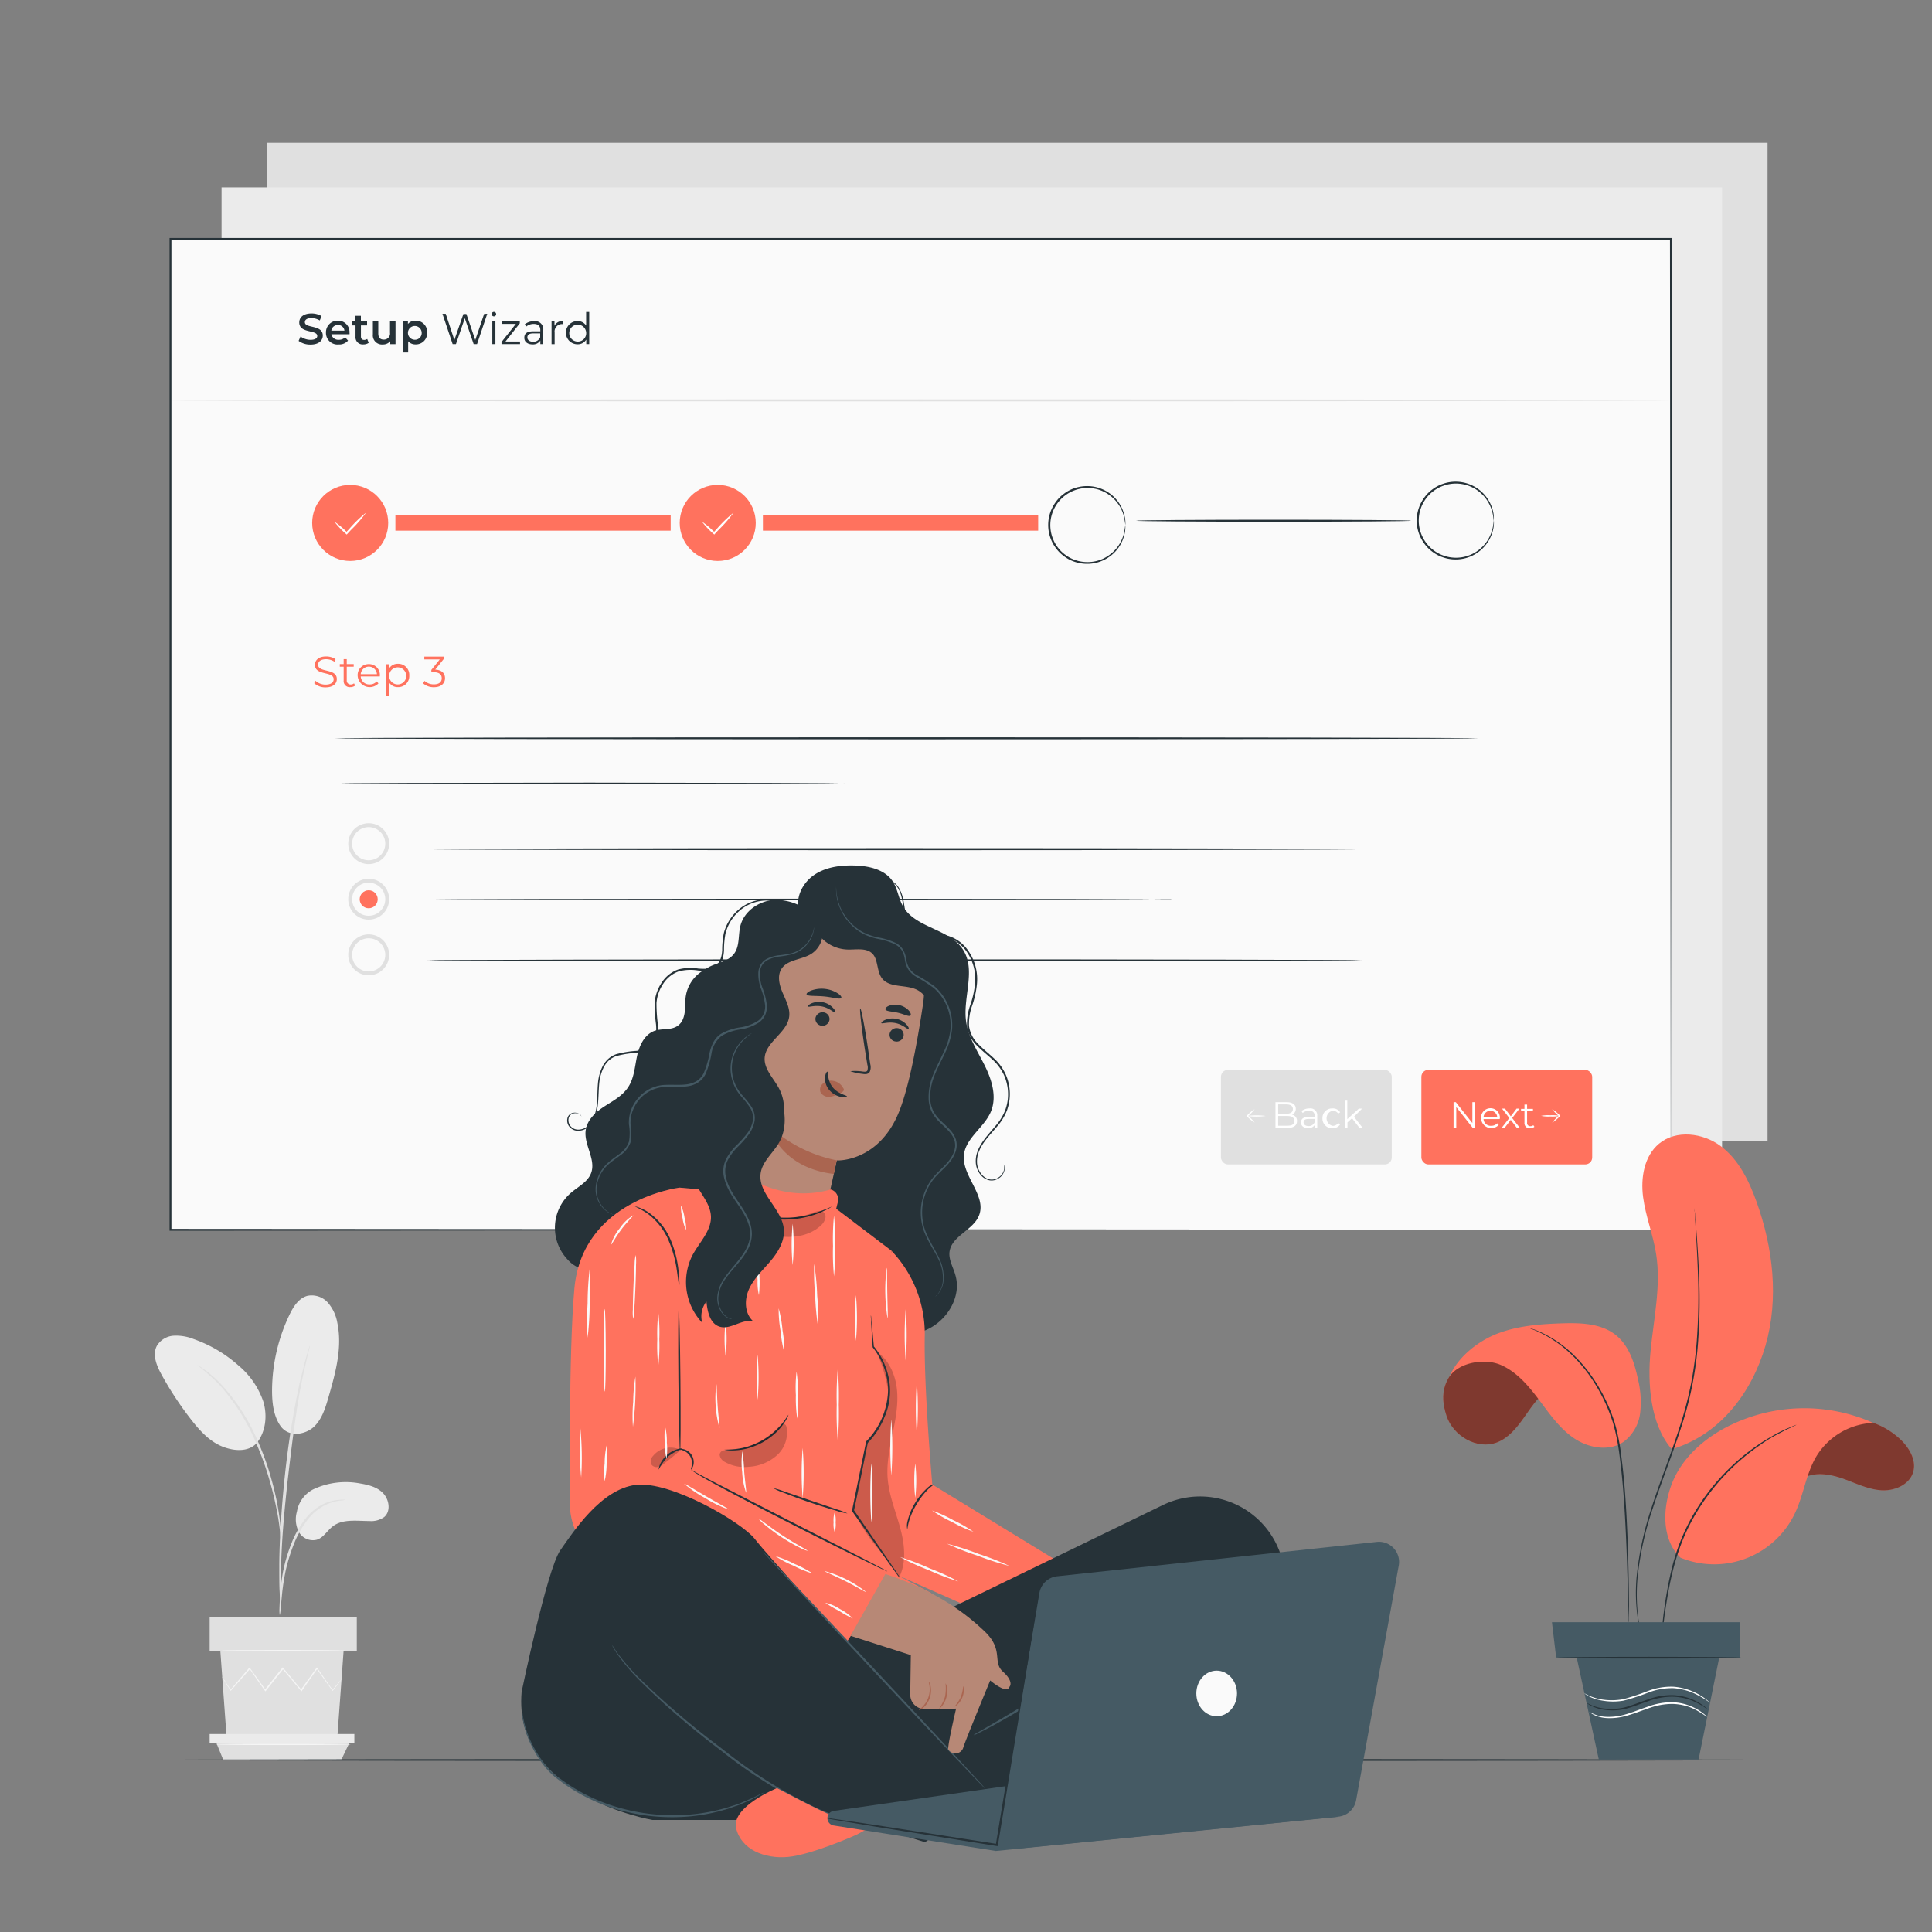 <svg xmlns="http://www.w3.org/2000/svg" viewBox="0 0 500 500"><rect x="0" y="0" width="500" height="500" fill="#808080" stroke="none"/><g id="freepik--background-complete--inject-263"><rect x="69.11" y="36.94" width="388.33" height="258.28" style="fill:#e0e0e0"></rect><rect x="57.34" y="48.49" width="388.33" height="258.28" style="fill:#ebebeb"></rect><path d="M81.09,385.43a19.76,19.76,0,0,1,12.24-1.49c2.23.37,4.54,1,6,2.7s1.8,4.6.06,6a5.77,5.77,0,0,1-3.81,1c-3.24,0-6.83-.6-9.41,1.34-1.48,1.11-2.46,3-4.22,3.51a4.18,4.18,0,0,1-4.59-2,7.09,7.09,0,0,1-.52-5.26A8,8,0,0,1,81.09,385.43Z" style="fill:#ebebeb"></path><path d="M72.56,369c2.28,3.25,6.7,2.17,8.75.19s2.92-4.87,3.71-7.61c1.81-6.27,3.63-12.84,2.28-19.23a10.7,10.7,0,0,0-2.45-5.23,5.61,5.61,0,0,0-5.29-1.76c-2.23.59-3.62,2.78-4.62,4.86a45.72,45.72,0,0,0-4.53,19.67c0,3.17.36,6.49,2.15,9.11" style="fill:#ebebeb"></path><path d="M66.31,373.62c2.47-2.93,2.94-7.21,1.84-10.89a21,21,0,0,0-6.45-9.35,34.64,34.64,0,0,0-11.55-6.82,12.25,12.25,0,0,0-5.2-.88,5.47,5.47,0,0,0-4.36,2.64c-1.21,2.32-.05,5.13,1.21,7.42a87.42,87.42,0,0,0,7.59,11.55c2.27,2.93,4.88,5.83,8.34,7.15s7.07,1.17,8.91-1.23" style="fill:#ebebeb"></path><path d="M72.4,418a6.18,6.18,0,0,0,.21-1.48c.11-1.08.24-2.43.39-4a59.33,59.33,0,0,1,.91-5.92,46.27,46.27,0,0,1,2.15-7,25.53,25.53,0,0,1,3.57-6.32,13.29,13.29,0,0,1,4.5-3.75,12.9,12.9,0,0,1,3.8-1.18,7.77,7.77,0,0,0,1.47-.21,7.26,7.26,0,0,0-1.5,0,11.67,11.67,0,0,0-4,1,13.34,13.34,0,0,0-4.76,3.78,25.13,25.13,0,0,0-3.69,6.45,41.68,41.68,0,0,0-2.14,7.1,50.64,50.64,0,0,0-.79,6c-.12,1.71-.17,3.1-.2,4A7.39,7.39,0,0,0,72.4,418Z" style="fill:#e0e0e0"></path><path d="M72.68,414.91a2.54,2.54,0,0,0,0-.68v-2c0-1.71,0-4.17.08-7.21.16-6.08.68-12.63,1.69-21.86,1-8.67,2.24-18.77,3.6-25.34.29-1.49.58-2.83.86-4s.49-2.2.7-3,.34-1.4.46-1.91a2.79,2.79,0,0,0,.12-.67,2.79,2.79,0,0,0-.24.64c-.15.49-.33,1.12-.56,1.88s-.52,1.83-.81,3-.63,2.51-1,4a225.48,225.48,0,0,0-3.79,23.52c-1,9.25-1.47,17.67-1.51,23.76,0,3.05,0,5.52.11,7.22,0,.8.09,1.45.12,2A2.79,2.79,0,0,0,72.68,414.91Z" style="fill:#e0e0e0"></path><path d="M72.72,398.67a11.51,11.51,0,0,0,0-2.05c-.08-1.31-.26-3.21-.63-5.54a72.81,72.81,0,0,0-1.8-8.09,68.23,68.23,0,0,0-3.38-9.57A51.2,51.2,0,0,0,57,358a26.17,26.17,0,0,0-2.34-2.17c-.36-.3-.67-.61-1-.85l-.9-.62a11.6,11.6,0,0,0-1.73-1.1,58.31,58.31,0,0,1,5.65,5,53.91,53.91,0,0,1,9.69,15.4,76.34,76.34,0,0,1,3.4,9.48c.88,3,1.47,5.71,1.92,8s.66,4.19.81,5.49A13.31,13.31,0,0,0,72.72,398.67Z" style="fill:#e0e0e0"></path><polygon points="57.03 427.32 58.65 449.62 87.3 449.62 88.92 427.32 57.03 427.32" style="fill:#e0e0e0"></polygon><rect x="54.26" y="418.53" width="38.08" height="8.79" style="fill:#e0e0e0"></rect><polygon points="54.26 448.76 54.26 451.2 56.05 451.2 91.71 451.2 91.71 448.76 54.26 448.76" style="fill:#ebebeb"></polygon><polygon points="57.8 455.49 56.05 451.2 90.35 451.2 88.3 455.49 57.8 455.49" style="fill:#e0e0e0"></polygon><path d="M88.39,434.61a1.08,1.08,0,0,1-.13.2l-.43.57-1.67,2.13-.07.1-.08-.1-4.09-5.67h.23c-1.22,1.73-2.58,3.65-4,5.72l-.13.17-.14-.16-4.79-5.7h.28l-.27.33-4.28,5.36-.14.18-.13-.18-4-5.72.24,0-5,5.66-.08.1-.07-.11L58,434.89l-.4-.69a.92.92,0,0,1-.12-.25s.06.07.17.22l.44.67c.4.62,1,1.49,1.63,2.57l-.15,0,4.89-5.73.12-.15.12.16c1.23,1.73,2.6,3.64,4.07,5.69h-.27c1.35-1.71,2.78-3.51,4.27-5.37l.26-.33.13-.17.14.16,4.78,5.71h-.27l4.08-5.69.11-.16.12.16,4,5.73H86l1.73-2.08.47-.54C88.33,434.66,88.38,434.6,88.39,434.61Z" style="fill:#f5f5f5"></path><path d="M89.32,427.17c0,.1-7.18.18-16,.18s-16-.08-16-.18,7.17-.17,16-.17S89.32,427.08,89.32,427.17Z" style="fill:#f5f5f5"></path><path d="M90.77,451.44c0,.1-7.8.18-17.42.18s-17.42-.08-17.42-.18,7.8-.18,17.42-.18S90.77,451.34,90.77,451.44Z" style="fill:#f5f5f5"></path></g><g id="freepik--Floor--inject-263"><path d="M464.31,455.48c0,.15-96,.27-214.3.27s-214.32-.12-214.32-.27,95.94-.26,214.32-.26S464.31,455.34,464.31,455.48Z" style="fill:#263238"></path></g><g id="freepik--Screen--inject-263"><rect x="44.07" y="61.89" width="388.33" height="256.43" style="fill:#fafafa"></rect><path d="M432.4,318.32c0-1.69-.08-100-.21-256.43l.21.21-388.3,0h0l.26-.26c0,91.25,0,178.06,0,256.43l-.24-.24,388.33.24-388.33.24h-.24v-.24c0-78.37,0-165.18,0-256.43v-.26h.29l388.3,0h.21v.21C432.48,218.28,432.4,316.63,432.4,318.32Z" style="fill:#263238"></path><path d="M77.28,88.22l.51-1.13a4.34,4.34,0,0,0,2.58.86c1.22,0,1.74-.44,1.74-1,0-1.69-4.66-.58-4.66-3.49,0-1.27,1-2.34,3.16-2.34a5,5,0,0,1,2.61.69l-.46,1.13a4.41,4.41,0,0,0-2.16-.61c-1.21,0-1.7.47-1.7,1.06,0,1.67,4.64.58,4.64,3.46,0,1.25-1,2.33-3.17,2.33A5.05,5.05,0,0,1,77.28,88.22Z" style="fill:#263238"></path><path d="M90.46,86.5h-4.7a1.81,1.81,0,0,0,1.94,1.44,2.12,2.12,0,0,0,1.62-.65l.75.86a3,3,0,0,1-2.4,1,3,3,0,0,1-3.31-3.07A3,3,0,0,1,87.45,83a2.92,2.92,0,0,1,3,3.09C90.48,86.2,90.47,86.37,90.46,86.5Zm-4.71-.92h3.39a1.62,1.62,0,0,0-1.69-1.46A1.66,1.66,0,0,0,85.75,85.58Z" style="fill:#263238"></path><path d="M95.42,88.72a2.21,2.21,0,0,1-1.35.41,1.84,1.84,0,0,1-2.06-2V84.23H91V83.11h1V81.74h1.4v1.37H95v1.12H93.41v2.85c0,.58.29.89.83.89a1.34,1.34,0,0,0,.79-.24Z" style="fill:#263238"></path><path d="M102.36,83.07v6H101v-.76a2.47,2.47,0,0,1-1.93.84,2.37,2.37,0,0,1-2.57-2.65V83.07h1.4v3.22c0,1.09.51,1.6,1.4,1.6a1.57,1.57,0,0,0,1.63-1.8v-3Z" style="fill:#263238"></path><path d="M110.55,86.06a2.91,2.91,0,0,1-3,3.07,2.47,2.47,0,0,1-1.92-.81v2.9h-1.4V83.07h1.34v.78a2.46,2.46,0,0,1,2-.85A2.91,2.91,0,0,1,110.55,86.06Zm-1.42,0a1.78,1.78,0,1,0-1.77,1.87A1.73,1.73,0,0,0,109.13,86.06Z" style="fill:#263238"></path><path d="M126.1,81.21l-2.64,7.84h-.88l-2.29-6.69L118,89.05h-.86l-2.64-7.84h.85L117.59,88l2.34-6.74h.77L123,88l2.3-6.77Z" style="fill:#263238"></path><path d="M127.24,81.3a.58.58,0,0,1,1.16,0,.58.58,0,0,1-1.16,0Zm.17,1.86h.8v5.89h-.8Z" style="fill:#263238"></path><path d="M134.58,88.39v.66h-4.79v-.53l3.71-4.69h-3.64v-.67h4.66v.52l-3.71,4.71Z" style="fill:#263238"></path><path d="M140.6,85.4v3.65h-.76v-.92a2.23,2.23,0,0,1-2,1c-1.33,0-2.15-.69-2.15-1.71s.58-1.67,2.27-1.67h1.87v-.36c0-1-.57-1.55-1.66-1.55a3,3,0,0,0-2,.69l-.36-.59a3.68,3.68,0,0,1,2.39-.8A2.09,2.09,0,0,1,140.6,85.4Zm-.8,1.88v-1H138c-1.15,0-1.52.45-1.52,1.06s.55,1.11,1.49,1.11A1.88,1.88,0,0,0,139.8,87.28Z" style="fill:#263238"></path><path d="M145.73,83.11v.77h-.19a1.91,1.91,0,0,0-2,2.18v3h-.8V83.16h.76v1.15A2.23,2.23,0,0,1,145.73,83.11Z" style="fill:#263238"></path><path d="M152.49,80.74v8.31h-.77V87.88a2.54,2.54,0,0,1-2.27,1.22,3,3,0,0,1,0-6,2.56,2.56,0,0,1,2.24,1.17V80.74Zm-.79,5.36a2.19,2.19,0,1,0-2.18,2.3A2.15,2.15,0,0,0,151.7,86.1Z" style="fill:#263238"></path><path d="M81.32,176.82l.32-.64a3.86,3.86,0,0,0,2.6,1c1.47,0,2.11-.62,2.11-1.39,0-2.16-4.84-.84-4.84-3.74,0-1.16.9-2.16,2.89-2.16a4.43,4.43,0,0,1,2.44.7l-.28.66a4,4,0,0,0-2.16-.65c-1.43,0-2.07.64-2.07,1.42,0,2.16,4.84.86,4.84,3.72,0,1.16-.92,2.15-2.93,2.15A4.24,4.24,0,0,1,81.32,176.82Z" style="fill:#FF725E"></path><path d="M91.92,177.42a1.92,1.92,0,0,1-1.25.41,1.56,1.56,0,0,1-1.73-1.71v-3.57h-1v-.68h1v-1.29h.8v1.29h1.8v.68h-1.8v3.52a1,1,0,0,0,1,1.08,1.34,1.34,0,0,0,.88-.3Z" style="fill:#FF725E"></path><path d="M98.3,175.07H93.36a2.18,2.18,0,0,0,2.32,2.06,2.32,2.32,0,0,0,1.81-.78l.45.52a3.13,3.13,0,0,1-5.38-2,2.84,2.84,0,0,1,2.89-3,2.81,2.81,0,0,1,2.86,3C98.31,174.89,98.3,175,98.3,175.07Zm-4.94-.59h4.19a2.1,2.1,0,0,0-4.19,0Z" style="fill:#FF725E"></path><path d="M105.92,174.83a2.85,2.85,0,0,1-2.94,3,2.57,2.57,0,0,1-2.24-1.16V180h-.8v-8.09h.76V173a2.58,2.58,0,0,1,2.28-1.21A2.85,2.85,0,0,1,105.92,174.83Zm-.79,0a2.21,2.21,0,1,0-2.2,2.3A2.18,2.18,0,0,0,105.13,174.83Z" style="fill:#FF725E"></path><path d="M115.17,175.52c0,1.32-1,2.33-2.85,2.33a4.1,4.1,0,0,1-2.83-1l.39-.64a3.46,3.46,0,0,0,2.44.9c1.3,0,2-.6,2-1.58s-.67-1.56-2.13-1.56h-.56v-.59l2.18-2.73h-4v-.72h5.06v.57l-2.23,2.8C114.33,173.38,115.17,174.26,115.17,175.52Z" style="fill:#FF725E"></path><rect x="315.98" y="276.88" width="44.21" height="24.47" rx="1.79" style="fill:#e0e0e0"></rect><path d="M335.66,290.13c0,1.13-.84,1.78-2.51,1.78h-3.06v-6.67H333c1.49,0,2.35.63,2.35,1.72a1.55,1.55,0,0,1-1,1.51A1.59,1.59,0,0,1,335.66,290.13Zm-4.87-4.31v2.42h2.13c1.06,0,1.68-.41,1.68-1.21s-.62-1.21-1.68-1.21Zm4.16,4.25c0-.87-.63-1.25-1.8-1.25h-2.36v2.51h2.36C334.32,291.33,335,291,335,290.07Z" style="fill:#fff"></path><path d="M340.9,288.8v3.11h-.64v-.78a1.91,1.91,0,0,1-1.73.83c-1.13,0-1.83-.6-1.83-1.46s.5-1.42,1.94-1.42h1.59v-.31c0-.85-.49-1.32-1.42-1.32a2.57,2.57,0,0,0-1.67.59l-.3-.5a3.14,3.14,0,0,1,2-.68A1.78,1.78,0,0,1,340.9,288.8Zm-.67,1.6v-.82h-1.57c-1,0-1.29.39-1.29.9s.47.94,1.27.94A1.6,1.6,0,0,0,340.23,290.4Z" style="fill:#fff"></path><path d="M342.25,289.4a2.47,2.47,0,0,1,2.58-2.54,2.16,2.16,0,0,1,2,1l-.5.34a1.71,1.71,0,0,0-1.46-.74,2,2,0,0,0,0,3.9,1.68,1.68,0,0,0,1.46-.73l.5.35a2.21,2.21,0,0,1-2,1A2.48,2.48,0,0,1,342.25,289.4Z" style="fill:#fff"></path><path d="M349.9,289.39l-1.18,1.09v1.43H348v-7.07h.68v4.79l3-2.73h.83L350.4,289l2.34,3h-.82Z" style="fill:#fff"></path><path d="M324.71,287.05a11.62,11.62,0,0,1-1.8,1.87h0v-.23a11.35,11.35,0,0,1,1.81,1.85,11.16,11.16,0,0,1-2-1.61l-.12-.12.12-.11h0A10.88,10.88,0,0,1,324.71,287.05Z" style="fill:#fff"></path><path d="M327.57,288.81a17.86,17.86,0,0,1-4.77,0,17.86,17.86,0,0,1,4.77,0Z" style="fill:#fff"></path><rect x="367.85" y="276.88" width="44.21" height="24.47" rx="1.79" style="fill:#FF725E"></rect><path d="M381.74,285.24v6.67h-.58l-4.28-5.41v5.41h-.7v-6.67h.58l4.29,5.41v-5.41Z" style="fill:#fff"></path><path d="M388.13,289.61h-4.19a1.85,1.85,0,0,0,2,1.74,2,2,0,0,0,1.54-.65l.38.44a2.65,2.65,0,0,1-4.56-1.74,2.44,2.44,0,1,1,4.87,0C388.14,289.46,388.13,289.54,388.13,289.61Zm-4.19-.5h3.55a1.78,1.78,0,0,0-3.55,0Z" style="fill:#fff"></path><path d="M392.57,291.91l-1.59-2.1-1.6,2.1h-.77l2-2.57-1.89-2.44h.76l1.51,2,1.5-2h.74l-1.88,2.44,2,2.57Z" style="fill:#fff"></path><path d="M397.1,291.6A1.62,1.62,0,0,1,396,292a1.33,1.33,0,0,1-1.47-1.46v-3h-.89v-.57h.89v-1.1h.68v1.1h1.52v.57h-1.52v3a.8.8,0,0,0,.87.91,1.12,1.12,0,0,0,.74-.25Z" style="fill:#fff"></path><path d="M401.7,290.54a11.62,11.62,0,0,1,1.8-1.87h0v.23a11.35,11.35,0,0,1-1.81-1.85,11,11,0,0,1,2,1.62l.13.11-.13.12h0A10.88,10.88,0,0,1,401.7,290.54Z" style="fill:#fff"></path><path d="M398.84,288.78a9.82,9.82,0,0,1,2.39-.15,9.7,9.7,0,0,1,2.38.15,8.88,8.88,0,0,1-2.38.16A9,9,0,0,1,398.84,288.78Z" style="fill:#fff"></path><circle cx="90.63" cy="135.33" r="9.84" style="fill:#FF725E"></circle><path d="M291.24,135.9a19.55,19.55,0,0,0-.4-2.38,9.78,9.78,0,0,0-3.6-5.3,9.42,9.42,0,0,0-4.06-1.78,9.61,9.61,0,0,0-5.05.44,9.55,9.55,0,0,0-4.45,3.35,9.56,9.56,0,0,0,0,11.33,8.89,8.89,0,0,0,2,2,9.15,9.15,0,0,0,2.43,1.32,9.7,9.7,0,0,0,5.05.43,9.42,9.42,0,0,0,4.06-1.78,9.78,9.78,0,0,0,3.6-5.3,20,20,0,0,0,.4-2.37,7.4,7.4,0,0,1-.21,2.42,9.77,9.77,0,0,1-3.56,5.55,10.07,10.07,0,0,1-4.21,1.91,10.23,10.23,0,0,1-5.3-.41,9.55,9.55,0,0,1-2.55-1.37,9.4,9.4,0,0,1-2.14-2.13,10,10,0,0,1,0-11.94,9.25,9.25,0,0,1,2.14-2.14,9.55,9.55,0,0,1,2.55-1.37,10.23,10.23,0,0,1,5.3-.41,10.07,10.07,0,0,1,4.21,1.91,9.77,9.77,0,0,1,3.56,5.55A7.46,7.46,0,0,1,291.24,135.9Z" style="fill:#263238"></path><path d="M386.58,134.76c-.07,0,0-.88-.41-2.38a9.88,9.88,0,0,0-3.59-5.3,9.63,9.63,0,0,0-9.12-1.34,9.4,9.4,0,0,0-2.43,1.31,9.1,9.1,0,0,0-2,2,9.57,9.57,0,0,0,0,11.34,9.55,9.55,0,0,0,4.45,3.35,9.63,9.63,0,0,0,9.12-1.34,9.88,9.88,0,0,0,3.59-5.3c.39-1.5.34-2.38.41-2.38a7.84,7.84,0,0,1-.21,2.43,9.94,9.94,0,0,1-7.78,7.45,10,10,0,0,1-5.29-.41,9.43,9.43,0,0,1-2.56-1.36,9.25,9.25,0,0,1-2.14-2.14,10,10,0,0,1,0-11.94,9.25,9.25,0,0,1,2.14-2.14,9.43,9.43,0,0,1,2.56-1.36,10,10,0,0,1,5.29-.41,9.94,9.94,0,0,1,7.78,7.45A7.84,7.84,0,0,1,386.58,134.76Z" style="fill:#263238"></path><path d="M94.73,132.67a32.55,32.55,0,0,1-3.83,4.41c-.35.38-.7.74-1,1.08l-.18.19-.18-.18a22.24,22.24,0,0,1-3-3.17,20.94,20.94,0,0,1,3.33,2.81h-.35c.32-.35.66-.72,1-1.09A32.87,32.87,0,0,1,94.73,132.67Z" style="fill:#fff"></path><rect x="102.33" y="133.33" width="71.24" height="4" style="fill:#FF725E"></rect><circle cx="185.75" cy="135.33" r="9.84" style="fill:#FF725E"></circle><path d="M189.85,132.67a33.44,33.44,0,0,1-3.83,4.41c-.36.38-.7.74-1,1.08l-.17.19-.18-.18a20.89,20.89,0,0,1-3-3.17,21.71,21.71,0,0,1,3.32,2.81h-.35l1-1.09A32.54,32.54,0,0,1,189.85,132.67Z" style="fill:#fff"></path><rect x="197.44" y="133.33" width="71.24" height="4" style="fill:#FF725E"></rect><path d="M365.27,134.76c0,.14-15.95.26-35.62.26S294,134.9,294,134.76s16-.26,35.62-.26S365.27,134.62,365.27,134.76Z" style="fill:#263238"></path><path d="M432.4,103.6c0,.14-86.94.26-194.16.26s-194.17-.12-194.17-.26,86.92-.26,194.17-.26S432.4,103.45,432.4,103.6Z" style="fill:#e0e0e0"></path><path d="M382.78,191.07c0,.14-66.32.26-148.11.26s-148.14-.12-148.14-.26,66.31-.26,148.14-.26S382.78,190.93,382.78,191.07Z" style="fill:#263238"></path><path d="M218.61,202.76a1.55,1.55,0,0,1-.34,0l-1,0-3.85.05-14.15.08-46.69.07-46.7-.07-14.16-.08-3.84-.05-1,0a1.6,1.6,0,0,1-.35,0l.35,0,1,0,3.84-.05,14.16-.08,46.7-.08,46.69.08,14.15.08,3.85.05,1,0Z" style="fill:#263238"></path><path d="M352.53,219.77c0,.14-54.16.26-121,.26s-121-.12-121-.26,54.15-.26,121-.26S352.53,219.63,352.53,219.77Z" style="fill:#263238"></path><path d="M95.42,223.63a5.29,5.29,0,1,1,5.29-5.28A5.3,5.3,0,0,1,95.42,223.63Zm0-9.57a4.29,4.29,0,1,0,4.29,4.29A4.3,4.3,0,0,0,95.42,214.06Z" style="fill:#e0e0e0"></path><path d="M303.46,232.73s-.16,0-.49,0l-1.46,0-5.62.05-20.67.08L207,233l-68.2-.08-20.67-.08-5.61-.05-1.47,0-.49,0,.49,0,1.47,0,5.61-.05,20.67-.08,68.2-.08,68.18.08,20.67.08,5.62.05,1.46,0C303.3,232.71,303.46,232.73,303.46,232.73Z" style="fill:#263238"></path><path d="M95.42,238a5.29,5.29,0,1,1,5.29-5.29A5.3,5.3,0,0,1,95.42,238Zm0-9.58a4.29,4.29,0,1,0,4.29,4.29A4.3,4.3,0,0,0,95.42,228.44Z" style="fill:#e0e0e0"></path><circle cx="95.42" cy="232.73" r="2.33" style="fill:#FF725E"></circle><path d="M352.53,248.54c0,.14-54.16.26-121,.26s-121-.12-121-.26,54.15-.26,121-.26S352.53,248.39,352.53,248.54Z" style="fill:#263238"></path><path d="M95.42,252.4a5.29,5.29,0,1,1,5.29-5.29A5.3,5.3,0,0,1,95.42,252.4Zm0-9.57a4.29,4.29,0,1,0,4.29,4.28A4.29,4.29,0,0,0,95.42,242.83Z" style="fill:#e0e0e0"></path></g><g id="freepik--Character--inject-263"><path d="M183.38,250.5a9.38,9.38,0,0,0-6,8.37c-.07,2.31,0,5-1.79,6.45s-4.24.73-6.28,1.49c-2.6,1-3.89,3.87-4.46,6.58s-.74,5.61-2.26,7.93-3.92,3.56-6.15,5-4.44,3.45-4.85,6.09c-.59,3.78,2.74,7.64,1.37,11.22-.88,2.3-3.36,3.48-5.22,5.09a11.93,11.93,0,0,0-.94,17.14,8.11,8.11,0,0,0,6.83,2.85c2.48-.35,4.45-2.16,6.31-3.82a101,101,0,0,1,22.66-15.22c2.12-1,4.44-2.15,5.54-4.25a11.13,11.13,0,0,0,.91-3.46q3.44-23.62,6.89-47.24" style="fill:#263238"></path><path d="M206.76,235.53c-.93-3.47,1.1-7.24,4.11-9.21s6.75-2.43,10.34-2.33,7.79,1,9.83,4.11c1.27,1.93,1.49,4.4,2.63,6.42,3.21,5.7,12.13,5.8,15.61,11.34,3.31,5.26-.07,12.15.72,18.31.53,4.13,2.92,7.74,4.79,11.47s3.25,8.14,1.67,12c-1.7,4.12-6.48,6.79-7,11.22-.59,5.49,5.92,10.52,3.92,15.67-1.48,3.82-7,5.27-7.63,9.32-.32,2.17,1,4.21,1.55,6.32,1.48,5.36-2,11.25-7,13.73s-11,2.09-16.25.28A33.22,33.22,0,0,1,203.87,301" style="fill:#263238"></path><path d="M150.48,288.94a1.77,1.77,0,0,0-.78-.7,2,2,0,0,0-1.25-.1,1.67,1.67,0,0,0-1.24,1.08,2.4,2.4,0,0,0,.33,2.06,2.56,2.56,0,0,0,2.22,1.06,3.77,3.77,0,0,0,2.64-1.19,7,7,0,0,0,1.6-2.95c.7-2.31.5-5,.75-7.87a12.08,12.08,0,0,1,1.18-4.33,7,7,0,0,1,1.43-1.92,6.27,6.27,0,0,1,2.11-1.26,26.12,26.12,0,0,1,4.91-.84,6.28,6.28,0,0,0,4.39-2c1.07-1.31,1.16-3.16,1-4.92a39.44,39.44,0,0,1-.36-5.51,10.94,10.94,0,0,1,1.84-5.26,8.49,8.49,0,0,1,4.22-3.38,12.65,12.65,0,0,1,5.21-.25c1.64.12,3.37.19,4.59-.77s1.55-2.56,1.63-4a22.54,22.54,0,0,1,.44-4.45,12,12,0,0,1,4.48-6.56,10.87,10.87,0,0,1,6.22-2.1,11.61,11.61,0,0,1,4.88.94,10.07,10.07,0,0,1,2.69,1.63,6.66,6.66,0,0,1,.79.75s-.29-.24-.86-.67a11.08,11.08,0,0,0-2.7-1.53,11.86,11.86,0,0,0-4.79-.83,10.63,10.63,0,0,0-6,2.11,11.62,11.62,0,0,0-4.28,6.37,22.54,22.54,0,0,0-.4,4.37,9.24,9.24,0,0,1-.39,2.34,4.23,4.23,0,0,1-1.41,2,4.54,4.54,0,0,1-2.38.9,14.37,14.37,0,0,1-2.54,0,12,12,0,0,0-5,.23,8,8,0,0,0-4,3.19,10.4,10.4,0,0,0-1.75,5,41.66,41.66,0,0,0,.35,5.45,11.43,11.43,0,0,1-.07,2.74,5.34,5.34,0,0,1-1.07,2.53,5.18,5.18,0,0,1-2.18,1.59,11.15,11.15,0,0,1-2.54.6,25.13,25.13,0,0,0-4.82.8,5.76,5.76,0,0,0-2,1.15,6.43,6.43,0,0,0-1.33,1.78,11.84,11.84,0,0,0-1.16,4.17c-.27,2.81-.09,5.54-.83,7.93a7.14,7.14,0,0,1-1.72,3.07,4.06,4.06,0,0,1-2.87,1.25,2.86,2.86,0,0,1-2.43-1.21,2.6,2.6,0,0,1-.31-2.27,1.83,1.83,0,0,1,1.39-1.16,2.11,2.11,0,0,1,1.34.15A1.29,1.29,0,0,1,150.48,288.94Z" style="fill:#263238"></path><path d="M259.76,301.33a2.74,2.74,0,0,1,.12.26,2.19,2.19,0,0,1,.14.81,3.3,3.3,0,0,1-1.67,2.61,3.22,3.22,0,0,1-2.25.46,4,4,0,0,1-2.33-1.44,5.59,5.59,0,0,1-1.22-2.91,7.06,7.06,0,0,1,.58-3.49c.94-2.34,2.89-4.3,4.7-6.48a13.74,13.74,0,0,0,2.27-3.72,11.81,11.81,0,0,0,.78-4.53,12.1,12.1,0,0,0-1.07-4.71,12.59,12.59,0,0,0-3-4c-1.27-1.19-2.7-2.28-4-3.62a8.52,8.52,0,0,1-2.54-5,14.29,14.29,0,0,1,.85-5.51,24.27,24.27,0,0,0,1.19-5.17,12.4,12.4,0,0,0-2.66-9.29,9.87,9.87,0,0,0-3.68-2.71,10,10,0,0,0-4.27-.65,10.25,10.25,0,0,1-4.18-.52,5.35,5.35,0,0,1-2.68-2.81c-1-2.3-1-4.59-1.45-6.44a8.88,8.88,0,0,0-.91-2.5,4.9,4.9,0,0,0-1.48-1.63,4,4,0,0,0-2.91-.76,4.84,4.84,0,0,0-1,.37,2.18,2.18,0,0,1,1-.47,4.06,4.06,0,0,1,3,.69,5.24,5.24,0,0,1,1.58,1.68,9,9,0,0,1,1,2.55c.48,1.89.48,4.17,1.5,6.36a5,5,0,0,0,2.51,2.59,9.88,9.88,0,0,0,4,.46,9.72,9.72,0,0,1,8.32,3.47,12.86,12.86,0,0,1,2.8,9.66,24.11,24.11,0,0,1-1.19,5.26,13.89,13.89,0,0,0-.83,5.32,8,8,0,0,0,2.39,4.67c1.24,1.29,2.65,2.39,3.95,3.6a12.91,12.91,0,0,1,3.12,4.2,12.47,12.47,0,0,1,1.1,4.9,12.29,12.29,0,0,1-.83,4.7,14.12,14.12,0,0,1-2.37,3.83c-1.85,2.2-3.77,4.11-4.69,6.35a6.78,6.78,0,0,0-.59,3.31,5.37,5.37,0,0,0,1.11,2.76,3.77,3.77,0,0,0,2.15,1.39,3,3,0,0,0,2.11-.4,3.2,3.2,0,0,0,1.66-2.43A4,4,0,0,0,259.76,301.33Z" style="fill:#263238"></path><path d="M181.9,251.71c-1.9.53-2.93,2.68-2.93,4.65a22.15,22.15,0,0,0,1.28,5.74c.52,1.9.77,4-.17,5.75-1.9,3.46-7.23,3.28-9.8,6.28-3.27,3.81-.22,10.11-2.58,14.54-2.15,4-8.16,5.3-9.35,9.72-.76,2.81.84,5.87,0,8.67-.89,3.18-4.42,4.79-6.28,7.52a10.24,10.24,0,0,0-.57,9.55A18.62,18.62,0,0,0,157,331c.28.24.57.47.86.7l34.44-8L199.2,260Z" style="fill:#263238"></path><path d="M200.79,239.92a5,5,0,0,0-5.46,4h0L184,310.85c-1.56,7.86,8.93,14.72,17.35,16.33h0c8.51,1.63,9.67-2.46,11.38-9.88,2.86-12.41,3.85-17.08,3.84-17s11.08.51,16.27-13c2.59-6.71,4.66-18.17,6.06-27.59,1.26-8.49-2.1-20-10.63-20.84Z" style="fill:#b78876"></path><path d="M233.85,268.1a1.82,1.82,0,0,1-2.11,1.43,1.74,1.74,0,0,1-1.5-2,1.84,1.84,0,0,1,2.11-1.44A1.75,1.75,0,0,1,233.85,268.1Z" style="fill:#263238"></path><path d="M235.14,266.29c-.27.19-1.41-1.1-3.34-1.51s-3.54.26-3.7,0c-.08-.13.23-.5.94-.82a5,5,0,0,1,3-.27,4.81,4.81,0,0,1,2.6,1.5C235.16,265.75,235.27,266.21,235.14,266.29Z" style="fill:#263238"></path><path d="M214.66,264a1.83,1.83,0,0,1-2.11,1.44,1.76,1.76,0,0,1-1.5-2,1.84,1.84,0,0,1,2.11-1.44A1.75,1.75,0,0,1,214.66,264Z" style="fill:#263238"></path><path d="M216.13,262c-.27.18-1.41-1.11-3.34-1.52s-3.55.26-3.7,0c-.08-.13.23-.5.94-.82a5.1,5.1,0,0,1,3-.27,4.87,4.87,0,0,1,2.6,1.5C216.15,261.44,216.26,261.9,216.13,262Z" style="fill:#263238"></path><path d="M220.07,277.22a12.79,12.79,0,0,1,3.25.1c.51.05,1,.06,1.15-.26a2.56,2.56,0,0,0,0-1.53l-.66-4.06c-.88-5.76-1.41-10.46-1.17-10.49s1.13,4.61,2,10.38c.2,1.41.4,2.77.59,4.06a2.93,2.93,0,0,1-.16,2,1.27,1.27,0,0,1-1,.55,3.22,3.22,0,0,1-.86-.06A13,13,0,0,1,220.07,277.22Z" style="fill:#263238"></path><path d="M216.54,300.29a36.23,36.23,0,0,1-17.62-9s2.61,10.86,16.86,12.53Z" style="fill:#aa6550"></path><path d="M218.27,281.69a3.55,3.55,0,0,0-2.84-2,3.23,3.23,0,0,0-2.43.71,2,2,0,0,0-.65,2.26,2.37,2.37,0,0,0,2.39,1.18,7.4,7.4,0,0,0,2.78-.94,2.42,2.42,0,0,0,.67-.46.64.64,0,0,0,.15-.71" style="fill:#aa6550"></path><path d="M214.12,277.34c.32.05-.12,2.14,1.35,4s3.75,2.11,3.7,2.4c0,.14-.58.3-1.53.13a5.34,5.34,0,0,1-3.11-1.89,4.65,4.65,0,0,1-1-3.33C213.64,277.77,214,277.3,214.12,277.34Z" style="fill:#263238"></path><path d="M217.72,258.25c-.31.49-2.18-.17-4.49-.38s-4.28,0-4.48-.52c-.09-.25.34-.68,1.18-1a7.86,7.86,0,0,1,6.83.69C217.52,257.52,217.85,258,217.72,258.25Z" style="fill:#263238"></path><path d="M235.62,262.82c-.43.37-1.66-.37-3.25-.73s-3-.34-3.22-.86c-.09-.25.21-.64.89-.93a4.84,4.84,0,0,1,5.22,1.28C235.73,262.15,235.82,262.64,235.62,262.82Z" style="fill:#263238"></path><path d="M210.92,237.35a13.84,13.84,0,0,0-10.61-4.45c-3.95.27-7.76,2.95-8.7,6.72-.61,2.45-.12,5.29-1.69,7.28s-4.25,2.2-6.39,3.34a8.51,8.51,0,0,0-4.1,9.65c.92,3.12,3.68,5.86,3.27,9.08-.39,3-3.43,5-4.67,7.78-1.37,3.08-.3,6.79,1.79,9.48s5.07,4.56,8,6.38c2.27,1.42,4.72,2.89,7.4,2.86a8,8,0,0,0,7.15-5.31,10.93,10.93,0,0,0-1.09-9.05c-1.37-2.35-3.52-4.57-3.39-7.27.21-4.2,5.76-6.49,6.34-10.66.31-2.14-.81-4.21-1.67-6.22s-1.48-4.43-.29-6.25c1.54-2.36,5.08-2.3,7.53-3.75a6.4,6.4,0,0,0,3.08-6,6.59,6.59,0,0,0-4.12-5.4" style="fill:#263238"></path><path d="M210.1,233.88a9.76,9.76,0,0,0,9.23,11.86c2.21.07,4.78-.51,6.38,1s1.13,4.55,2.53,6.42c2,2.66,6.34,1.5,9.27,3.1,2.25,1.24,3.26,3.86,4.45,6.15s3.18,4.64,5.75,4.45a29.06,29.06,0,0,0,.43-6.64,9.72,9.72,0,0,0-2.53-6c-.85-.87-1.93-1.51-2.69-2.46-1.66-2-1.51-5-2.26-7.48a10.7,10.7,0,0,0-6.83-7c-2.68-.88-5.69-.66-8.22-1.91-1.87-.93-3.32-2.59-5.24-3.4-3.74-1.58-8,.44-11.4,2.62" style="fill:#263238"></path><path d="M159.05,314.4a4.11,4.11,0,0,1-1.08-.34,6.36,6.36,0,0,1-2.46-2.08,7.14,7.14,0,0,1-1.34-4.89,9.53,9.53,0,0,1,3-6c.93-.87,2-1.59,3.11-2.42a6.65,6.65,0,0,0,2.49-3.2,13,13,0,0,0,0-4.45,9.33,9.33,0,0,1,1-4.79,10.25,10.25,0,0,1,3.41-3.86,9.51,9.51,0,0,1,5.11-1.61c1.82-.09,3.65.1,5.46-.14a6.6,6.6,0,0,0,2.53-.85,5.08,5.08,0,0,0,1.81-2,23.91,23.91,0,0,0,1.56-5.35,11.49,11.49,0,0,1,.95-2.65,6.12,6.12,0,0,1,1.85-2.13,13.63,13.63,0,0,1,5.07-1.75,11.65,11.65,0,0,0,4.63-1.7,4.37,4.37,0,0,0,1.47-1.76,4.86,4.86,0,0,0,.39-2.22,17.3,17.3,0,0,0-1.08-4.36,10.67,10.67,0,0,1-.67-4.25,4.66,4.66,0,0,1,.63-2,4.31,4.31,0,0,1,1.43-1.39,9.28,9.28,0,0,1,3.47-1,25.92,25.92,0,0,0,3.12-.53,7.7,7.7,0,0,0,4.09-2.75,8.15,8.15,0,0,0,1.43-2.82c.19-.71.21-1.1.24-1.1a4.68,4.68,0,0,1-.14,1.12,7.7,7.7,0,0,1-1.37,2.93,7.88,7.88,0,0,1-4.17,2.9,25.61,25.61,0,0,1-3.15.58,9.05,9.05,0,0,0-3.33,1,3.84,3.84,0,0,0-1.85,3.08,10.47,10.47,0,0,0,.68,4.09,17,17,0,0,1,1.12,4.46,5.31,5.31,0,0,1-.41,2.44,4.88,4.88,0,0,1-1.62,2,12.19,12.19,0,0,1-4.81,1.8,13.06,13.06,0,0,0-4.88,1.68,7.27,7.27,0,0,0-2.59,4.49,23.93,23.93,0,0,1-1.6,5.47,5.54,5.54,0,0,1-2,2.17,7,7,0,0,1-2.74.92c-1.9.25-3.74.05-5.51.14a9.34,9.34,0,0,0-8.11,5.18,8.8,8.8,0,0,0-1,4.54,13.46,13.46,0,0,1,0,4.61,7.1,7.1,0,0,1-2.67,3.39c-1.09.84-2.19,1.54-3.1,2.37a9.27,9.27,0,0,0-3,5.75,7,7,0,0,0,1.21,4.75A6.41,6.41,0,0,0,158,314C158.67,314.29,159.06,314.37,159.05,314.4Z" style="fill:#455a64"></path><path d="M242,335.59a10.31,10.31,0,0,0,.87-.95,6.25,6.25,0,0,0,1.15-3.46,11,11,0,0,0-1.33-5.63c-1-2.07-2.56-4.21-3.6-7a14.44,14.44,0,0,1,0-9.46,14.16,14.16,0,0,1,2.64-4.65c1.21-1.4,2.68-2.57,3.85-4.06s2-3.4,1.42-5.26-2.26-3.17-3.74-4.63a10.41,10.41,0,0,1-2-2.52,8.23,8.23,0,0,1-.91-3.16,14.71,14.71,0,0,1,1.09-6.53c.81-2.1,1.88-4,2.77-6a18.19,18.19,0,0,0,1.79-6,12.93,12.93,0,0,0-4.31-10.56,40.59,40.59,0,0,0-4.69-3,6.51,6.51,0,0,1-2-1.93,6.87,6.87,0,0,1-.84-2.53,6,6,0,0,0-.77-2.29,4.6,4.6,0,0,0-1.7-1.55,17.61,17.61,0,0,0-4.27-1.39,15.71,15.71,0,0,1-4-1.34,12.89,12.89,0,0,1-3-2.21,13.61,13.61,0,0,1-3.25-5,12.09,12.09,0,0,1-.77-3.66,8.75,8.75,0,0,1,0-1.31,14,14,0,0,0,.93,4.9,13.47,13.47,0,0,0,3.26,4.82,12.17,12.17,0,0,0,2.95,2.12,15.66,15.66,0,0,0,3.88,1.29,17.22,17.22,0,0,1,4.38,1.39,4.88,4.88,0,0,1,1.86,1.67,6.7,6.7,0,0,1,.85,2.44,6.27,6.27,0,0,0,.79,2.37,6,6,0,0,0,1.85,1.79,39.25,39.25,0,0,1,4.75,3,13.37,13.37,0,0,1,4.5,11,18.34,18.34,0,0,1-1.82,6.17c-.9,2-2,3.89-2.75,5.93a14.41,14.41,0,0,0-1.07,6.3,7.73,7.73,0,0,0,.86,3,9.81,9.81,0,0,0,1.91,2.4c.74.72,1.53,1.41,2.23,2.18a7,7,0,0,1,1.64,2.67,5.21,5.21,0,0,1-.09,3.08,8.47,8.47,0,0,1-1.44,2.62c-1.21,1.54-2.7,2.71-3.87,4.06a13.65,13.65,0,0,0-2.58,4.49,14,14,0,0,0,0,9.19c1,2.7,2.54,4.87,3.52,7a11.13,11.13,0,0,1,1.26,5.78,6.15,6.15,0,0,1-1.27,3.5A3.81,3.81,0,0,1,242,335.59Z" style="fill:#455a64"></path><path d="M230.72,323.71a31.17,31.17,0,0,1,8.61,22c-.26,13.68,1.95,38.49,1.95,38.49l37.85,23.14L268.45,423.7l-41.7-18.5L218,387.29Z" style="fill:#FF725E"></path><path d="M242.29,417.45s1.41-2.71-2.56-4.78H233.3L220.75,391l10-67.29-17.12-13-37.89-3.37-13.25,68.1,16.93,30.95L213,420.18Z" style="fill:#FF725E"></path><path d="M182.43,307.83l.76-6.42a2,2,0,0,1,2.55-1.73c9.39,7.36,19,11.09,29.24,8.15a2.66,2.66,0,0,1,1.87,3.2l-4,16.08-10.37,3.11-13.69-2.68-6.4-11.82Z" style="fill:#FF725E"></path><path d="M215.25,312.26A5.62,5.62,0,0,1,214,313a21.94,21.94,0,0,1-3.59,1.48,24.23,24.23,0,0,1-23.92-5.4,22.33,22.33,0,0,1-2.6-2.87,6.34,6.34,0,0,1-.78-1.19,46.91,46.91,0,0,0,3.63,3.79,24.87,24.87,0,0,0,23.57,5.31A45.07,45.07,0,0,0,215.25,312.26Z" style="fill:#263238"></path><g style="opacity:0.2"><path d="M184.26,306.27a4,4,0,0,0,.47,3.78,11.58,11.58,0,0,0,2.87,2.71c3.68,2.74,7.5,5.45,11.9,6.71s9.56.78,12.94-2.31c1-.89,1.73-2.57.72-3.42-.76-.64-1.91-.25-2.83.11a21.67,21.67,0,0,1-25.56-7.91"></path></g><path d="M179,379.12,241,412.32l-22.34,13.5L176,413.32c-22.59-6-28.76-15.36-28.54-25,.09-3.53-.33-38,1.19-54.85,2.07-23,27.08-26.1,27.08-26.1L175.31,327l.28,24,.85,22c2.26-1.13,2.82,3.11,2.82,3.11Z" style="fill:#FF725E"></path><path d="M176,375.68c-.14,0-.34-8.33-.43-18.6s-.05-18.61.09-18.62.34,8.33.43,18.61S176.16,375.68,176,375.68Z" style="fill:#263238"></path><path d="M178.81,380.25c-.07,0,.13-.41.22-1a3.64,3.64,0,0,0-.42-2.36,3.6,3.6,0,0,0-1.85-1.52c-.59-.23-1-.24-1-.33s.42-.18,1.12,0a3.45,3.45,0,0,1,2.52,4.32C179.18,380,178.86,380.29,178.81,380.25Z" style="fill:#263238"></path><path d="M178.81,380.25s0,0,.11.1l.36.23c.33.2.82.47,1.46.82,1.27.69,3.13,1.67,5.43,2.86l18,9.25,18.06,9.23,5.45,2.84,1.47.79a2.2,2.2,0,0,1,.5.31,2.67,2.67,0,0,1-.54-.22l-1.52-.7-5.53-2.69C217.45,400.78,211,397.58,204,394s-13.41-6.91-18-9.39S178.65,380.45,178.81,380.25Z" style="fill:#263238"></path><path d="M219.33,391.67a15.3,15.3,0,0,1-2.89-.7c-1.77-.51-4.2-1.26-6.86-2.16s-5-1.8-6.75-2.48a16.51,16.51,0,0,1-2.72-1.21A18.06,18.06,0,0,1,203,386l6.79,2.32,6.8,2.31A16.66,16.66,0,0,1,219.33,391.67Z" style="fill:#263238"></path><path d="M204.06,366.15s-.07.28-.3.73a11.1,11.1,0,0,1-1.14,1.84,16.11,16.11,0,0,1-2.16,2.37,19.26,19.26,0,0,1-3.22,2.26,18.71,18.71,0,0,1-3.65,1.47,15.89,15.89,0,0,1-3.17.52,11.28,11.28,0,0,1-2.16,0c-.5-.06-.78-.11-.77-.15s1.12,0,2.9-.18a18.53,18.53,0,0,0,3.07-.62,20.59,20.59,0,0,0,3.53-1.47,19.14,19.14,0,0,0,3.15-2.17,17.43,17.43,0,0,0,2.19-2.23C203.46,367.1,204,366.11,204.06,366.15Z" style="fill:#263238"></path><path d="M175.76,332.8c-.08,0-.21-1.39-.54-3.63a30.82,30.82,0,0,0-2.32-8.44,17,17,0,0,0-5.42-6.73,22.75,22.75,0,0,0-3.18-1.76,2.83,2.83,0,0,1,1,.24,11.21,11.21,0,0,1,2.43,1.21,16.33,16.33,0,0,1,5.68,6.82,27.78,27.78,0,0,1,2.22,8.62c.12,1.13.18,2.05.2,2.68A3.18,3.18,0,0,1,175.76,332.8Z" style="fill:#263238"></path><path d="M241.82,384.11a17.86,17.86,0,0,0-1.58,1.27,20.37,20.37,0,0,0-3,3.89,19.11,19.11,0,0,0-2,4.45c-.34,1.2-.35,2-.44,2a4.35,4.35,0,0,1,.09-2.08,15.3,15.3,0,0,1,1.9-4.63,16.22,16.22,0,0,1,3.16-3.89A3.41,3.41,0,0,1,241.82,384.11Z" style="fill:#263238"></path><g style="opacity:0.2"><path d="M232.59,408.45c2.06-3.95,1.55-8.74.39-13s-2.92-8.49-3.26-12.93c-.29-3.85.52-7.69,1.29-11.47s1.52-7.63,1.12-11.47-2.12-7.73-5.34-9.85a40.4,40.4,0,0,1,3,9.84,13.55,13.55,0,0,1-2.18,9.81c-1.07,1.4-2.51,2.55-3.21,4.17-.92,2.15-.78,4.59-1.46,6.74-.75,2.37-2.11,10.31-2.11,10.31-.09.44,2.35,4.93,4.76,8.13s5.34,6.09,7.09,9.7"></path></g><path d="M232.74,408.18s-.09-.09-.25-.29l-.68-.91-2.51-3.48c-2.16-3.06-5.17-7.32-8.75-12.37l-.05-.08,0-.1L223.76,375c.13-.61.25-1.21.37-1.8l0-.07,0-.06a19.53,19.53,0,0,0,5.71-13.62,18.26,18.26,0,0,0-4-10.78l0,0v-.05c-.16-2.55-.29-4.59-.38-6.05,0-.67-.06-1.2-.08-1.61a2.64,2.64,0,0,1,0-.56,2.08,2.08,0,0,1,.09.55c0,.41.09.94.16,1.6.13,1.46.31,3.5.53,6l0-.09a18.41,18.41,0,0,1,4.18,11,17.61,17.61,0,0,1-1.38,7.25,21,21,0,0,1-4.42,6.76l.07-.13c-.12.58-.24,1.19-.37,1.8C223.08,380.85,222,386.27,221,391l0-.18,8.59,12.48c1,1.49,1.82,2.68,2.4,3.55l.62.95C232.69,408.06,232.76,408.18,232.74,408.18Z" style="fill:#263238"></path><g style="opacity:0.2"><path d="M187.79,375.51c-.61-.49-1.58.27-1.54,1.05a2.45,2.45,0,0,0,1.36,1.8,10.3,10.3,0,0,0,6.22,1.24,11.93,11.93,0,0,0,7.27-3,7.89,7.89,0,0,0,2.46-7.24,1.26,1.26,0,0,0-.26-.59c-.51-.52-1.35.06-1.85.59a19.75,19.75,0,0,1-13.24,6.1"></path></g><g style="opacity:0.2"><path d="M175.72,375.07A5.82,5.82,0,0,0,169,376.8a2,2,0,0,0-.41,2.22,1.63,1.63,0,0,0,1.76.6,4.64,4.64,0,0,0,1.72-1c1.15-.89,2.28-1.81,3.37-2.76a1.11,1.11,0,0,0,.39-.47.41.41,0,0,0-.18-.52"></path></g><path d="M170.48,380.3c-.06,0,0-.51.3-1.25a7.14,7.14,0,0,1,4.54-4,2.3,2.3,0,0,1,1.27-.13,13,13,0,0,0-3.64,2A13.47,13.47,0,0,0,170.48,380.3Z" style="fill:#263238"></path><path d="M152.07,346.21a79.14,79.14,0,0,1,0-8.93,79,79,0,0,1,.54-8.91,73.61,73.61,0,0,1,0,8.92A76.75,76.75,0,0,1,152.07,346.21Z" style="fill:#fafafa"></path><path d="M156.52,360.16c-.14,0-.27-4.8-.28-10.71s.11-10.7.25-10.7.27,4.79.28,10.7S156.66,360.16,156.52,360.16Z" style="fill:#fafafa"></path><path d="M164.52,324.8a11.17,11.17,0,0,1,.08,2.43c0,1.5-.06,3.57-.15,5.85s-.2,4.35-.31,5.85a10.12,10.12,0,0,1-.28,2.41,11,11,0,0,1-.08-2.42c0-1.5.06-3.57.15-5.86s.2-4.36.31-5.85A10,10,0,0,1,164.52,324.8Z" style="fill:#fafafa"></path><path d="M170.37,353.51a45,45,0,0,1-.26-6.9,47.27,47.27,0,0,1,.27-6.89,45.78,45.78,0,0,1,.25,6.89A46.6,46.6,0,0,1,170.37,353.51Z" style="fill:#fafafa"></path><path d="M163.8,369.24a41.6,41.6,0,0,1,.07-6.5,42,42,0,0,1,.58-6.48,79.75,79.75,0,0,1-.65,13Z" style="fill:#fafafa"></path><path d="M150.41,382.37a79,79,0,0,1-.22-12.81,79,79,0,0,1,.22,12.81Z" style="fill:#fafafa"></path><path d="M156.48,383.35a21,21,0,0,1,0-4.64,21.24,21.24,0,0,1,.51-4.61,21,21,0,0,1,0,4.64A20.63,20.63,0,0,1,156.48,383.35Z" style="fill:#fafafa"></path><path d="M188.59,390.65a29.27,29.27,0,0,1-6-2.9,30.07,30.07,0,0,1-5.51-3.75c.08-.13,2.6,1.47,5.77,3.3S188.66,390.52,188.59,390.65Z" style="fill:#fafafa"></path><path d="M209,401.35a8.63,8.63,0,0,1-2.06-.85,45.66,45.66,0,0,1-9-5.9,8.25,8.25,0,0,1-1.6-1.56c.1-.12,2.7,2.06,6.19,4.34S209.1,401.21,209,401.35Z" style="fill:#fafafa"></path><path d="M210.31,407.21a26.73,26.73,0,0,1-4.91-2,26.15,26.15,0,0,1-4.68-2.47,26.81,26.81,0,0,1,4.9,2A27.77,27.77,0,0,1,210.31,407.21Z" style="fill:#fafafa"></path><path d="M224.14,412c-.08.13-2.36-1.31-5.33-2.8s-5.47-2.48-5.42-2.62A29.56,29.56,0,0,1,224.14,412Z" style="fill:#fafafa"></path><path d="M220.71,418.86a25.86,25.86,0,0,1-3.6-2,27.59,27.59,0,0,1-3.54-2.08,11.74,11.74,0,0,1,3.79,1.63A12.36,12.36,0,0,1,220.71,418.86Z" style="fill:#fafafa"></path><path d="M172.48,377.51a16.91,16.91,0,0,1-.42-4.12,17.16,17.16,0,0,1,.09-4.15,16.06,16.06,0,0,1,.43,4.12A16.27,16.27,0,0,1,172.48,377.51Z" style="fill:#fafafa"></path><path d="M203,350.11a33.62,33.62,0,0,1-1-5.73,31.43,31.43,0,0,1-.48-5.78,32.25,32.25,0,0,1,1,5.72A31.51,31.51,0,0,1,203,350.11Z" style="fill:#fafafa"></path><path d="M206.32,367.13a36.33,36.33,0,0,1-.35-6.08,35.41,35.41,0,0,1,.18-6.08,35.76,35.76,0,0,1,.34,6.08A35,35,0,0,1,206.32,367.13Z" style="fill:#fafafa"></path><path d="M186.19,369.56a28.84,28.84,0,0,1-.81-11.35c.15,0,.13,2.55.35,5.68S186.34,369.53,186.19,369.56Z" style="fill:#fafafa"></path><path d="M193.08,386.28a18.94,18.94,0,0,1-1-5.32,19.17,19.17,0,0,1,.06-5.4,53,53,0,0,1,.46,5.36C192.87,383.87,193.23,386.25,193.08,386.28Z" style="fill:#fafafa"></path><path d="M196.06,362.26a65.61,65.61,0,0,1,0-11.67,65.61,65.61,0,0,1,0,11.67Z" style="fill:#fafafa"></path><path d="M187.78,342.15a35.66,35.66,0,0,1,0,8.76,37,37,0,0,1,0-8.76Z" style="fill:#fafafa"></path><path d="M196.24,327.4a29.23,29.23,0,0,1,.16,7.78,15.35,15.35,0,0,1-.34-3.89A15.11,15.11,0,0,1,196.24,327.4Z" style="fill:#fafafa"></path><path d="M211.75,343.62a65.68,65.68,0,0,1-.78-8.26,67.49,67.49,0,0,1-.27-8.28,63.92,63.92,0,0,1,.79,8.25A68.75,68.75,0,0,1,211.75,343.62Z" style="fill:#fafafa"></path><path d="M216.81,372.8a83.26,83.26,0,0,1-.26-9.24,83.26,83.26,0,0,1,.26-9.24,80.43,80.43,0,0,1,.26,9.24A80.43,80.43,0,0,1,216.81,372.8Z" style="fill:#fafafa"></path><path d="M207.73,387.72a81,81,0,0,1,0-13,81,81,0,0,1,0,13Z" style="fill:#fafafa"></path><path d="M216,396.48a6.35,6.35,0,0,1-.26-2.51,6.42,6.42,0,0,1,.26-2.52,6.2,6.2,0,0,1,.26,2.52A6.14,6.14,0,0,1,216,396.48Z" style="fill:#fafafa"></path><path d="M221.52,335.18a67.53,67.53,0,0,1,0,11.84,67.53,67.53,0,0,1,0-11.84Z" style="fill:#fafafa"></path><path d="M215.84,314.58a60.62,60.62,0,0,1,.26,7.87,60.62,60.62,0,0,1-.26,7.87,60.62,60.62,0,0,1-.26-7.87A60.62,60.62,0,0,1,215.84,314.58Z" style="fill:#fafafa"></path><path d="M205.14,316.69a55.28,55.28,0,0,1,0,10.71,55.28,55.28,0,0,1,0-10.71Z" style="fill:#fafafa"></path><path d="M229.69,341.14a45.95,45.95,0,0,1-.23-13c.15,0,.1,2.93.17,6.52S229.84,341.12,229.69,341.14Z" style="fill:#fafafa"></path><path d="M234.39,352.08a84.28,84.28,0,0,1,0-13.23,84.28,84.28,0,0,1,0,13.23Z" style="fill:#fafafa"></path><path d="M237.28,371.3a89.58,89.58,0,0,1,0-13.64,89.58,89.58,0,0,1,0,13.64Z" style="fill:#fafafa"></path><path d="M230.67,381.84a100.79,100.79,0,0,1,0-14.47,100.79,100.79,0,0,1,0,14.47Z" style="fill:#fafafa"></path><path d="M225.5,394a112.67,112.67,0,0,1,0-15.3,55.33,55.33,0,0,1,.26,7.65A55.33,55.33,0,0,1,225.5,394Z" style="fill:#fafafa"></path><path d="M236.87,387.63a38.13,38.13,0,0,1,0-8.89,38.13,38.13,0,0,1,0,8.89Z" style="fill:#fafafa"></path><path d="M248,409.26a64.49,64.49,0,0,1-7.63-2.91,62.61,62.61,0,0,1-7.42-3.39,64.76,64.76,0,0,1,7.62,2.91A63.27,63.27,0,0,1,248,409.26Z" style="fill:#fafafa"></path><path d="M261.24,405.26a69.21,69.21,0,0,1-8.16-2.63,70.51,70.51,0,0,1-8-3.12,71.55,71.55,0,0,1,8.16,2.63A72.84,72.84,0,0,1,261.24,405.26Z" style="fill:#fafafa"></path><path d="M251.91,396.41a35,35,0,0,1-5.47-2.5,34.31,34.31,0,0,1-5.23-3,35,35,0,0,1,5.47,2.5A33.93,33.93,0,0,1,251.91,396.41Z" style="fill:#fafafa"></path><path d="M163.86,314.52c.11.12-1.48,1.56-3.05,3.66s-2.54,4-2.68,3.93a11.77,11.77,0,0,1,2.27-4.25A11.59,11.59,0,0,1,163.86,314.52Z" style="fill:#fafafa"></path><path d="M177.55,318.32a10.16,10.16,0,0,1-.91-3.11,9.64,9.64,0,0,1-.4-3.21,10.5,10.5,0,0,1,.91,3.1A10.36,10.36,0,0,1,177.55,318.32Z" style="fill:#fafafa"></path><path d="M234.79,421.63l66.15-32.12a22,22,0,0,1,21.1,1h0a22,22,0,0,1,5.25,33.07l-28.66,33.54-73.17,10.12-6.85-41.44,8.14-12.6Z" style="fill:#263238"></path><path d="M274.75,435.35a4,4,0,0,1-.81.67c-.54.4-1.34,1-2.33,1.65-2,1.36-4.77,3.17-7.92,5.07s-6.05,3.51-8.18,4.63c-1.07.56-1.94,1-2.55,1.29a4.07,4.07,0,0,1-1,.4,3.76,3.76,0,0,1,.87-.58l2.46-1.44c2.08-1.2,4.95-2.86,8.09-4.75s5.95-3.65,8-4.93l2.42-1.51A4,4,0,0,1,274.75,435.35Z" style="fill:#455a64"></path><path d="M135,437.82s6.57-31.72,10-36.6,10.51-15.81,19.52-16.93,27.42,9.68,30.77,13.92c8.48,10.75,62,67.4,61.34,66.66l-17.25,11.89L221.15,471h-52.3S132.62,464.87,135,437.82Z" style="fill:#263238"></path><path d="M221.15,471a4.36,4.36,0,0,1-.8-.05,16,16,0,0,1-2.27-.36,42.36,42.36,0,0,1-8-2.81A119.37,119.37,0,0,1,186.55,453a199.48,199.48,0,0,1-21.08-18.17,53.24,53.24,0,0,1-5.47-6.42,17.74,17.74,0,0,1-1.23-1.95,4.21,4.21,0,0,1-.37-.7,3.39,3.39,0,0,1,.46.65c.31.43.67,1.11,1.3,1.88a59.87,59.87,0,0,0,5.57,6.29,218.12,218.12,0,0,0,21.14,18,125.08,125.08,0,0,0,23.4,14.82,46.48,46.48,0,0,0,7.85,3c1,.22,1.72.39,2.24.45A4.33,4.33,0,0,1,221.15,471Z" style="fill:#455a64"></path><path d="M197.71,463.91a5.51,5.51,0,0,1-.68.41l-2,1.1c-.87.47-2,.91-3.28,1.49-.64.3-1.37.49-2.12.77a25.12,25.12,0,0,1-2.4.77A47.46,47.46,0,0,1,175,470.28a50.9,50.9,0,0,1-15.07-1.95,46.49,46.49,0,0,1-13.72-6.51c-.94-.71-1.89-1.34-2.74-2.06a19.07,19.07,0,0,1-2.28-2.31,26.85,26.85,0,0,1-3.22-4.83,25.25,25.25,0,0,1-2.72-7.91,14.22,14.22,0,0,1-.2-2.27,4.76,4.76,0,0,1,0-.79c.06,0,0,1.09.38,3a26.16,26.16,0,0,0,2.84,7.77,28.09,28.09,0,0,0,3.22,4.72,19.84,19.84,0,0,0,2.25,2.24c.84.7,1.79,1.32,2.72,2a47,47,0,0,0,13.6,6.4,51.17,51.17,0,0,0,14.91,2,48.64,48.64,0,0,0,12.18-1.7c.86-.18,1.64-.5,2.4-.73s1.47-.45,2.11-.73c1.28-.55,2.42-1,3.3-1.4l2-1A3.64,3.64,0,0,1,197.71,463.91Z" style="fill:#455a64"></path><path d="M255.07,463c-.1.1-13.08-13.57-29-30.53s-28.72-30.79-28.62-30.88,13.09,13.56,29,30.53S255.18,462.91,255.07,463Z" style="fill:#455a64"></path><path d="M201.09,462.76s-11.83,4.82-10.59,10.33,7.33,8.07,13.5,7.48,17.52-5.67,17.52-5.67l5.84-3.1s-7.1-.11-10.69-1.39C212.51,468.92,201.09,462.76,201.09,462.76Z" style="fill:#FF725E"></path><path d="M215.72,472.43l42,6.6,88.66-8.84-48.61-13.32-82,11.79a1.9,1.9,0,0,0-1.63,1.88h0A1.91,1.91,0,0,0,215.72,472.43Z" style="fill:#455a64"></path><path d="M269,412.24l-10.16,60.07a5.2,5.2,0,0,0,5.65,6l81.87-8.16a5.2,5.2,0,0,0,4.6-4.24L362,405.15a5.21,5.21,0,0,0-5.67-6.11l-82.78,8.9A5.21,5.21,0,0,0,269,412.24Z" style="fill:#455a64"></path><path d="M214.11,470.54l.22,0,.65.07,2.49.35,9.24,1.38L258,477.21l-.29.21c.52-3.13,1.05-6.39,1.6-9.72,2.47-14.78,4.7-28.15,6.33-37.88.83-4.81,1.5-8.72,2-11.46.23-1.33.42-2.37.56-3.12.06-.33.12-.59.16-.8a1.24,1.24,0,0,1,.07-.28,1.17,1.17,0,0,1,0,.28c0,.22-.06.49-.11.82-.11.75-.27,1.8-.46,3.13-.44,2.75-1.06,6.67-1.82,11.49-1.58,9.74-3.76,23.12-6.17,37.9-.56,3.33-1.09,6.59-1.61,9.73l0,.25-.26,0-31.3-5-9.22-1.53-2.48-.43-.64-.13Z" style="fill:#263238"></path><path d="M320.14,438.26c0,3.26-2.36,5.9-5.27,5.9s-5.26-2.64-5.26-5.9,2.36-5.9,5.26-5.9S320.14,435,320.14,438.26Z" style="fill:#fafafa"></path><path d="M196.77,274.7c2.12,3.13,4.26,6.31,5.44,9.9s1.31,7.7-.53,11c-1.53,2.74-4.34,4.89-4.82,8-.8,5.29,5.55,9.21,6,14.54.26,3-1.47,5.88-3.44,8.21s-4.27,4.45-5.55,7.22S192.66,340,195,342c-2.92-.82-5.95,2.28-8.83,1.32-2.45-.81-3.1-3.91-3.34-6.48a6.19,6.19,0,0,0-1.09,5.49,15.31,15.31,0,0,1-2.5-17.54C181,321.52,184,318.64,184,315c-.05-4-3.8-7-4.85-10.93-.73-2.66-.13-5.49.67-8.13s1.82-5.27,1.93-8-.14-3.86-2.5-5.28" style="fill:#263238"></path><path d="M189.42,341.39l-.22,0a2.67,2.67,0,0,1-.62-.2,4.27,4.27,0,0,1-1.9-1.64,6.56,6.56,0,0,1-1.05-3.83,9.68,9.68,0,0,1,1.83-4.94c1.07-1.64,2.57-3.19,3.95-5s2.72-3.94,2.72-6.46-1.37-4.95-2.92-7.23-3.36-4.71-3.91-7.75a7.09,7.09,0,0,1,.64-4.43,14.51,14.51,0,0,1,2.61-3.45,30.35,30.35,0,0,0,2.72-3,7.93,7.93,0,0,0,1.57-3.45,5,5,0,0,0-.78-3.43,23.44,23.44,0,0,0-2.17-2.75,11.08,11.08,0,0,1-2.71-5.77,10.38,10.38,0,0,1,.58-5.23,10.73,10.73,0,0,1,2.11-3.38,10,10,0,0,1,1.92-1.62,6.33,6.33,0,0,1,.56-.33q.19-.1.21-.09a13.15,13.15,0,0,0-2.54,2.18,10.68,10.68,0,0,0-2,3.34,10.21,10.21,0,0,0-.49,5.08,10.64,10.64,0,0,0,2.67,5.54,24.56,24.56,0,0,1,2.23,2.79,5.48,5.48,0,0,1,.86,3.73,8.38,8.38,0,0,1-1.64,3.68,28.66,28.66,0,0,1-2.75,3.09,14.39,14.39,0,0,0-2.52,3.33,6.51,6.51,0,0,0-.58,4.11c.51,2.87,2.26,5.26,3.82,7.56a24.44,24.44,0,0,1,2.07,3.6,9.62,9.62,0,0,1,.9,3.91,8.69,8.69,0,0,1-.92,3.71,17.31,17.31,0,0,1-1.93,3c-1.43,1.8-2.92,3.32-4,4.92a9.45,9.45,0,0,0-1.84,4.74,6.5,6.5,0,0,0,.93,3.71,4.44,4.44,0,0,0,1.77,1.66C189.12,341.31,189.43,341.35,189.42,341.39Z" style="fill:#455a64"></path><path d="M259.58,432.65c-2.88-2.59.36-5.62-4.86-10.55-3.9-3.67-11.29-10-25.6-14.76l-9,16,15.6,5-.15,10.17a3.72,3.72,0,0,0,3.77,3.78l8.1-.1s-2.37,10-2,10.6a2.14,2.14,0,0,0,3.82-.41c.32-1.34,7-17.48,7-17.48s4.36,3.76,5,1.61C261.28,436.56,262.47,435.25,259.58,432.65Z" style="fill:#b78876"></path><path d="M237.8,442.58c0-.05.37-.3.91-.83a6.58,6.58,0,0,0,1.54-2.45,6.49,6.49,0,0,0,.31-2.88c-.09-.74-.26-1.19-.2-1.22a2.46,2.46,0,0,1,.48,1.18,5.8,5.8,0,0,1-.22,3.05A5.91,5.91,0,0,1,238.9,442,2.46,2.46,0,0,1,237.8,442.58Z" style="fill:#aa6550"></path><path d="M243,442.25a11.39,11.39,0,0,0,1.56-3.13,11.24,11.24,0,0,0,.14-3.49,2.19,2.19,0,0,1,.35,1,6.2,6.2,0,0,1-1.26,4.89C243.37,442.05,243,442.28,243,442.25Z" style="fill:#aa6550"></path><path d="M249.28,436.39c.05,0,.15.32.16.88a5.21,5.21,0,0,1-.43,2.11,5.3,5.3,0,0,1-1.22,1.77c-.41.38-.72.53-.75.49a12.43,12.43,0,0,0,1.61-2.41A12,12,0,0,0,249.28,436.39Z" style="fill:#aa6550"></path></g><g id="freepik--Plant--inject-263"><path d="M461.61,389.62c.9-3.12,2.82-6.13,5.8-7.42s6.69-.57,9.86.58,6.29,2.69,9.65,2.9,7.17-1.39,8.18-4.61c.95-3-.88-6.25-3.16-8.45a20,20,0,0,0-32.7,7.85" style="fill:#FF725E"></path><g style="opacity:0.5"><path d="M461.61,389.62c.9-3.12,2.82-6.13,5.8-7.42s6.69-.57,9.86.58,6.29,2.69,9.65,2.9,7.17-1.39,8.18-4.61c.95-3-.88-6.25-3.16-8.45a20,20,0,0,0-32.7,7.85"></path></g><path d="M434.93,403.14c-4.94-4.69-4.7-12.86-2.23-19.21s7.84-11.24,13.85-14.45a43.86,43.86,0,0,1,38.23-1.24,18.14,18.14,0,0,0-14.67,8.61c-2.71,4.5-3.31,10-5.55,14.71a23.14,23.14,0,0,1-29.63,11.58" style="fill:#FF725E"></path><path d="M432.55,374.94c-5.47-6.45-6.2-16.82-5.39-25.24s2.76-16.9,1.43-25.26c-.79-4.95-2.71-9.68-3.36-14.65s.27-10.6,4.12-13.8c4.43-3.69,11.4-2.82,16,.64s7.27,8.9,9.22,14.33c4.29,11.91,5.86,25.12,2.34,37.28s-11.78,23-23.89,26.7" style="fill:#FF725E"></path><path d="M429.93,427.92a3.2,3.2,0,0,1,0-.74c0-.49,0-1.21,0-2.13.07-1.86.24-4.53.66-7.82a106.44,106.44,0,0,1,2.1-11.46,52.82,52.82,0,0,1,5.23-13.26,55.15,55.15,0,0,1,8.54-11.41,54.33,54.33,0,0,1,8.95-7.45c1.37-.94,2.69-1.66,3.83-2.32s2.18-1.12,3-1.52l2-.83a5.74,5.74,0,0,1,.7-.26,4.9,4.9,0,0,1-.66.34l-1.93.91c-.82.42-1.82.95-3,1.58s-2.42,1.41-3.77,2.37a56.36,56.36,0,0,0-17.28,18.82c-5,8.79-6.4,18-7.4,24.53-.46,3.27-.68,5.94-.81,7.79l-.12,2.12A5.31,5.31,0,0,1,429.93,427.92Z" style="fill:#263238"></path><path d="M382.74,349.47c-10.12,6.11-10.09,11.67-8.4,16.91s7.91,8.89,13.06,6.93c2.91-1.11,5-3.64,6.82-6.18s3.49-5.27,6-7.09,6.19-2.53,8.72-.72" style="fill:#FF725E"></path><g style="opacity:0.5"><path d="M382.74,349.47c-10.12,6.11-10.09,11.67-8.4,16.91s7.91,8.89,13.06,6.93c2.91-1.11,5-3.64,6.82-6.18s3.49-5.27,6-7.09,6.19-2.53,8.72-.72"></path></g><path d="M375.17,356.17c2.64-3.66,9.18-4.72,13.31-2.89s7.15,5.44,9.86,9.05,5.34,7.43,9.09,9.94,9,3.42,12.72.89a10.91,10.91,0,0,0,4.32-7.48,24.83,24.83,0,0,0-.59-8.83c-.89-4.24-2.35-8.67-5.75-11.37-3.79-3-9-3.15-13.87-3-5.54.18-11.17.6-16.37,2.52s-10.52,6.07-12.72,11.16" style="fill:#FF725E"></path><path d="M421.51,419.82s0-.08,0-.22l0-.66c0-.61-.05-1.45-.08-2.51-.07-2.22-.16-5.36-.27-9.24s-.28-8.54-.56-13.69-.67-10.81-1.45-16.7a54.63,54.63,0,0,0-1.68-8.48,43.91,43.91,0,0,0-3.1-7.42,42,42,0,0,0-3.92-6.14,38.9,38.9,0,0,0-4.27-4.69,31.49,31.49,0,0,0-7.57-5.17c-.5-.22-.93-.45-1.32-.6l-1-.39-.61-.24-.2-.1.21.05.63.21,1,.34c.4.15.84.36,1.34.57a30.32,30.32,0,0,1,7.72,5.09,39.34,39.34,0,0,1,4.35,4.7,43.43,43.43,0,0,1,4,6.17,44.09,44.09,0,0,1,3.15,7.49,53,53,0,0,1,1.7,8.55c.79,5.92,1.16,11.59,1.42,16.74s.39,9.8.47,13.7.11,7.07.12,9.25v2.51c0,.27,0,.48,0,.66A.57.57,0,0,1,421.51,419.82Z" style="fill:#263238"></path><path d="M425.16,424.39a28.46,28.46,0,0,1-1.11-4.34,45.51,45.51,0,0,1-.47-12.22,81.8,81.8,0,0,1,3.86-17.71c2.08-6.51,4.9-13.48,7.31-21a96.13,96.13,0,0,0,2.9-11.09,99.4,99.4,0,0,0,1.44-10.58,157.47,157.47,0,0,0,.32-18.1c-.17-5.15-.45-9.32-.62-12.2-.08-1.42-.15-2.53-.19-3.31,0-.37,0-.65-.05-.87a1.29,1.29,0,0,1,0-.29,2.8,2.8,0,0,1,0,.29c0,.22,0,.5.09.86.06.78.16,1.89.28,3.31.22,2.88.54,7,.76,12.2a147.9,147.9,0,0,1-.23,18.14,90.18,90.18,0,0,1-4.32,21.78c-2.42,7.51-5.25,14.46-7.34,20.95a82.36,82.36,0,0,0-3.94,17.61,47.16,47.16,0,0,0,.32,12.16c.25,1.41.48,2.51.68,3.24.08.35.15.63.2.84Z" style="fill:#263238"></path><polygon points="450.25 428.97 402.73 428.97 401.64 419.82 450.25 419.82 450.25 428.97" style="fill:#455a64"></polygon><polygon points="407.82 427.92 413.77 455.36 439.59 455.36 445.15 427.92 407.82 427.92" style="fill:#455a64"></polygon><path d="M450.25,429c0,.12-10.45.19-23.34.16s-23.33-.17-23.33-.3,10.44-.19,23.33-.16S450.25,428.84,450.25,429Z" style="fill:#455a64"></path><path d="M442.09,442.51a19.55,19.55,0,0,0-4.18-2.4,14.68,14.68,0,0,0-5.09-1,17.61,17.61,0,0,0-6.26,1.15c-2.17.73-4.19,1.58-6.16,2.05a14.46,14.46,0,0,1-5.32.16,10.83,10.83,0,0,1-3.42-1.08,6.13,6.13,0,0,1-.83-.53,1.22,1.22,0,0,1-.26-.22s.41.24,1.17.59a11.74,11.74,0,0,0,3.38.92,14.85,14.85,0,0,0,5.19-.25c1.9-.47,3.92-1.33,6.11-2.07a17.74,17.74,0,0,1,6.41-1.14,14.58,14.58,0,0,1,5.2,1.14,13.79,13.79,0,0,1,3.09,1.81,7.4,7.4,0,0,1,.74.64C442,442.41,442.1,442.5,442.09,442.51Z" style="fill:#263238"></path><path d="M441.73,444.34a20.29,20.29,0,0,0-4-2.37,13.9,13.9,0,0,0-4.91-1,17.74,17.74,0,0,0-6.05,1.09c-2.09.7-4.06,1.51-5.93,2a15.27,15.27,0,0,1-5.12.57,8.74,8.74,0,0,1-3.35-.89,6.8,6.8,0,0,1-.8-.51c-.17-.13-.26-.2-.25-.22s.39.23,1.12.57a9.3,9.3,0,0,0,3.3.73,15.5,15.5,0,0,0,5-.65c1.84-.52,3.79-1.34,5.91-2.05a17.46,17.46,0,0,1,6.2-1.07,13.43,13.43,0,0,1,5,1.13,13.11,13.11,0,0,1,3,1.8,6.59,6.59,0,0,1,.71.62C441.66,444.25,441.74,444.33,441.73,444.34Z" style="fill:#fff"></path><path d="M442.56,440.69a22.94,22.94,0,0,0-4.3-2.53,15.75,15.75,0,0,0-5.21-1.26,17,17,0,0,0-6.46,1.14,58.18,58.18,0,0,1-6.38,2.08,16,16,0,0,1-5.49,0,12.56,12.56,0,0,1-3.53-1.11,6.41,6.41,0,0,1-.86-.54c-.19-.13-.28-.21-.27-.23s.42.25,1.2.61a14,14,0,0,0,3.51,1,16.61,16.61,0,0,0,5.37-.11,63.74,63.74,0,0,0,6.31-2.1,16.81,16.81,0,0,1,6.62-1.12,15.49,15.49,0,0,1,5.32,1.37,15.79,15.79,0,0,1,3.17,1.91,7.93,7.93,0,0,1,.76.66C442.49,440.59,442.57,440.68,442.56,440.69Z" style="fill:#fff"></path><path d="M450.67,429c0,.13-10.69.23-23.88.23s-23.87-.1-23.87-.23,10.69-.22,23.87-.22S450.67,428.88,450.67,429Z" style="fill:#263238"></path></g></svg>
